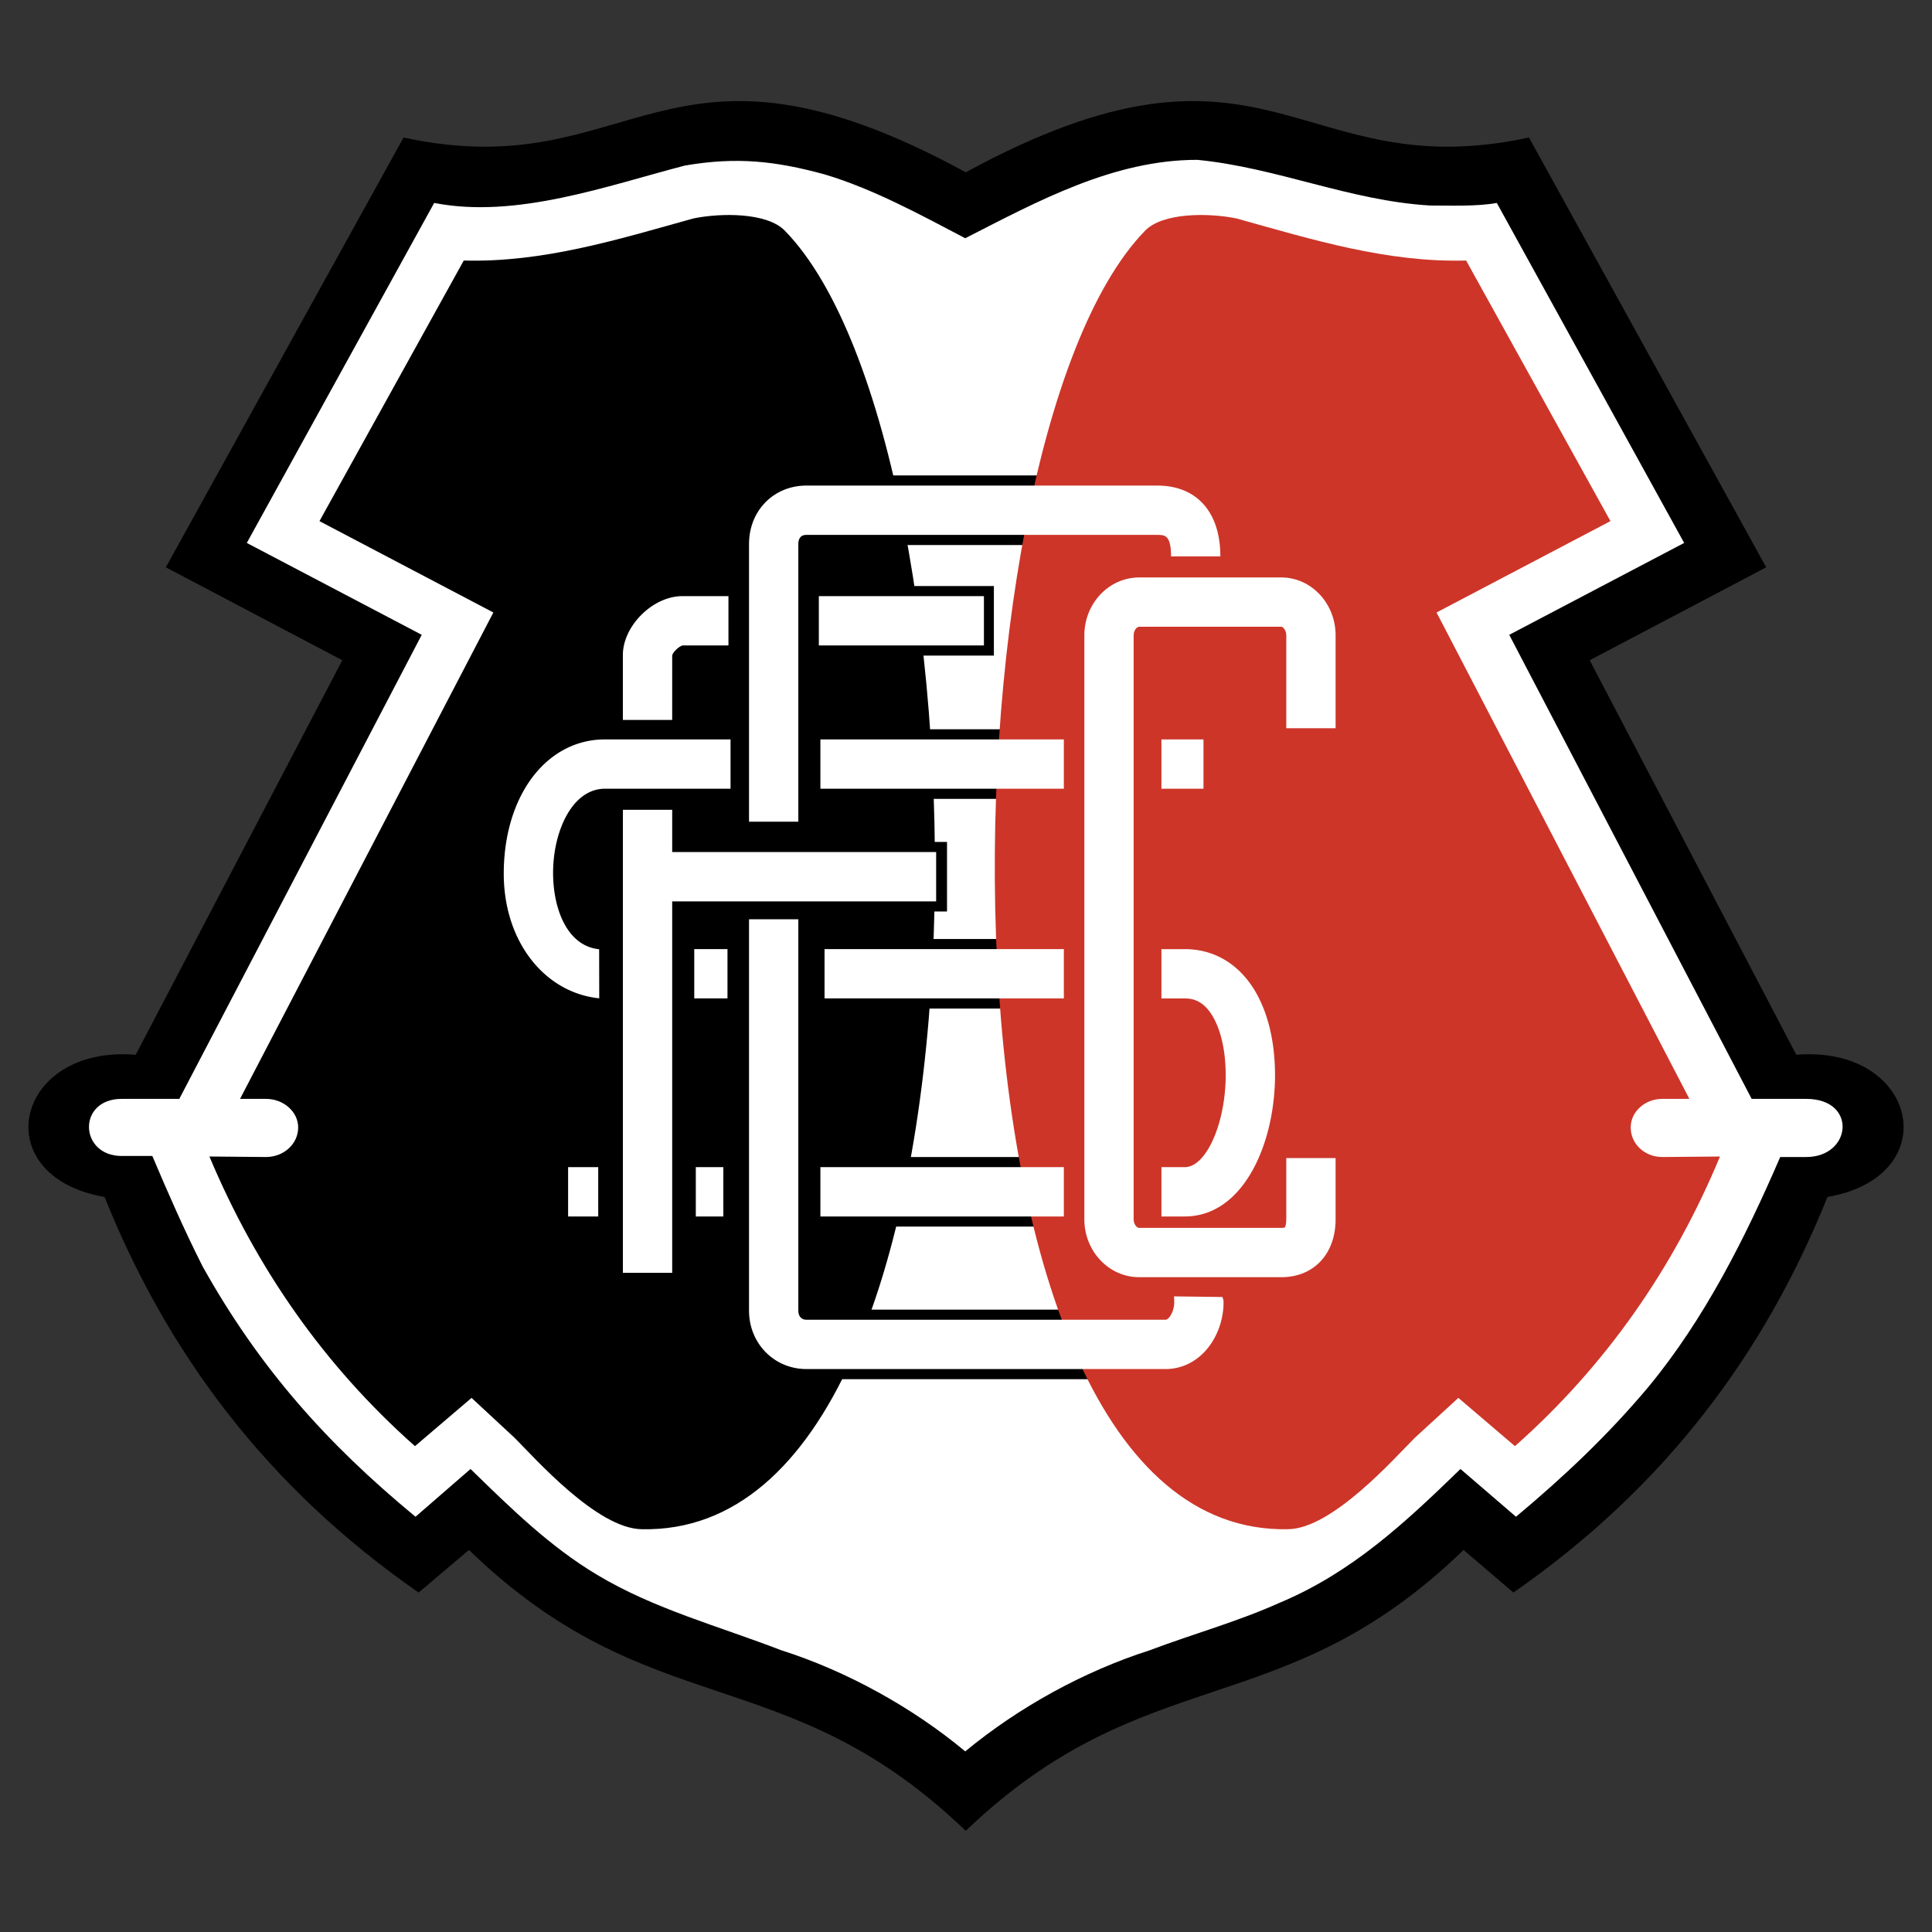 <svg xmlns="http://www.w3.org/2000/svg" width="2500" height="2500" viewBox="0 0 192.756 192.756"><rect x="0" y="0" width="192.756" height="192.756" fill="#333333" stroke="none"/><g fill-rule="evenodd" clip-rule="evenodd"><path fill="none" d="M0 0h192.756v192.756H0V0z"/><path d="M96.353 182.66c-18.023-17.297-31.437-10.461-49.564-28.02l-5.023 4.248c-15.227-10.566-25.118-23.979-31.333-39.465-11.912-2.07-9.012-15.174 3.107-14.189l20.612-39.362-17.608-9.271 23.72-42.882c23.15 5.024 25.896-13 56.089 3.47 30.298-16.47 32.989 1.554 56.192-3.47l23.668 42.882-17.609 9.271 20.613 39.362c12.119-.984 15.02 12.119 3.107 14.189-6.215 15.486-16.107 28.898-31.334 39.465l-4.971-4.248c-18.126 17.559-31.591 10.723-49.666 28.02z"/><path d="M12.141 109.635h5.749l24.187-46.299-17.454-9.167 18.696-33.923c8.183 1.605 17.246-1.709 25.015-3.729 5.127-.88 9.012-.466 13.932.881 4.869 1.45 9.582 4.04 14.035 6.37 7.303-3.729 14.813-7.821 23.151-7.821 7.975.777 15.227 4.092 23.254 4.558 1.969 0 4.713.104 6.629-.259l18.695 33.923-17.453 9.167 24.188 46.299h5.438c5.127 0 4.557 5.801 0 5.801h-2.59c-3.471 8.027-7.51 16.107-13.154 22.943-4.092 4.869-8.441 8.961-13.207 12.947l-5.541-4.764c-5.543 5.387-10.877 10.357-18.076 13.361-4.143 1.865-8.648 3.107-12.895 4.713-6.629 2.123-13.104 5.697-18.438 10.1-5.282-4.402-11.86-8.027-18.386-10.1-6.163-2.383-12.637-4.092-18.333-7.51-4.765-2.848-8.649-6.68-12.637-10.564l-5.49 4.764c-8.856-7.301-15.588-14.863-21.234-24.963-1.761-3.469-3.47-7.354-5.023-11.031h-3.056c-4.249 0-4.456-5.697-.002-5.697z" fill="#fff"/><path d="M90.048 84v6.939h4.436V84h-4.436zM88.61 58.467v6.94h10.55v-6.94H88.61zM89.688 72.761v6.94h10.791v-6.94H89.688zM87.171 47.435v6.94h18.343v-6.94H87.171zM81.548 130.662h-.09v6.942h29.091v-6.942H81.548zM87.531 115.436v6.941h16.903v-6.941H87.531zM90.408 93.684v6.941h10.789v-6.941H90.408z"/><path d="M23.949 109.635h2.589c1.761 0 3.211 1.295 3.211 2.85 0 1.656-1.45 2.951-3.211 2.951l-5.645-.051c4.661 11.082 11.394 20.82 20.509 28.898l5.645-4.816 4.298 3.988c2.072 2.072 8.235 9.062 12.688 9.115 37.239.777 35.323-107.932 14.295-129.528-1.762-1.864-6.422-1.812-9.167-1.243-7.614 2.124-14.968 4.402-22.892 4.195L31.873 51.993l17.35 9.115-25.274 48.527z"/><path d="M168.549 109.635h-2.693c-1.762 0-3.16 1.295-3.16 2.85 0 1.656 1.398 2.951 3.16 2.951l5.748-.051c-4.609 11.082-11.342 20.82-20.457 28.898l-5.645-4.816-4.352 3.988c-2.07 2.072-8.234 9.062-12.637 9.115-37.289.777-35.321-107.879-14.293-129.528 1.76-1.864 6.422-1.812 9.166-1.243 7.613 2.124 14.967 4.402 22.891 4.195l14.398 25.998-17.35 9.115 25.224 48.528z" fill="#cd3529"/><path fill="#fff" d="M98.166 59.477h-16.47v4.92h16.47v-4.92zM67.065 65.396c.072-.337.7-.936 1.046-.999h4.567v-4.92h-4.604c-2.937 0-5.93 2.966-5.93 5.878v6.474h4.92l.001-6.433zM120.072 73.771h-4.195v4.92h4.195v-4.92zM106.141 73.771h-24.29v4.92h24.29v-4.92zM60.358 78.691h12.528v-4.92H60.358c-5.564 0-9.707 5.087-10.074 12.372a20.02 20.02 0 0 0-.025 1.004c0 6.847 4.12 11.908 9.527 12.455l-.009-4.895c-3.208-.324-4.596-4.055-4.596-7.625 0-.231.006-.462.018-.691.192-3.827 2.026-7.7 5.159-7.7zM69.266 99.613h3.315v-4.919h-3.315v4.919zM106.141 94.694H82.265v4.919h23.876v-4.919zM118.207 116.447h-2.33v4.92h2.33c5.848 0 9.002-7.27 9.002-14.107 0-2.227-.328-5.457-1.889-8.207-1.598-2.811-4.123-4.358-7.113-4.358h-2.33v4.919h2.33c.762 0 1.883.195 2.834 1.869.805 1.416 1.246 3.467 1.246 5.777 0 4.806-1.943 9.187-4.08 9.187zM81.851 121.367h24.29v-4.92h-24.29v4.92zM69.421 121.367h2.745v-4.92h-2.745v4.92zM56.68 121.367h3.005v-4.92H56.68v4.92z"/><path d="M79.65 54.272c0-.414.139-.906.803-.906h35.01c.736 0 1.373 0 1.373 2.149h4.92c0-4.427-2.354-7.07-6.293-7.07h-35.01c-3.263 0-5.723 2.505-5.723 5.827V81.98h4.92V54.272zM117.133 129.34c.016.084.021.535.021.631 0 .498-.199 1.104-.5 1.463-.199.238-.322.238-.363.238H80.453c-.495 0-.803-.346-.803-.904V91.716h-4.92v39.051c0 3.266 2.514 5.824 5.723 5.824h35.838c1.588 0 3.057-.711 4.137-2 1.049-1.254 1.646-2.98 1.646-4.631 0-.383-.033-.188-.1-.557l-4.841-.063z" fill="#fff"/><path d="M133.254 72.658v-9.271c0-3.184-2.428-5.774-5.414-5.774h-14.19c-3.012 0-5.465 2.59-5.465 5.774v58.266c0 3.184 2.453 5.773 5.465 5.773h14.189c3.238 0 5.414-2.32 5.414-5.773v-6.111h-4.92v6.111c0 .508-.107.752-.15.809-.018.01-.107.045-.344.045H113.65c-.217 0-.545-.342-.545-.854V63.386c0-.513.328-.854.545-.854h14.189c.17 0 .494.361.494.854v9.271h4.921v.001zM93.4 89.93v-4.921H67.065v-4.215h-4.92v46.192h4.92V89.93H93.4z" fill="#fff"/></g></svg>